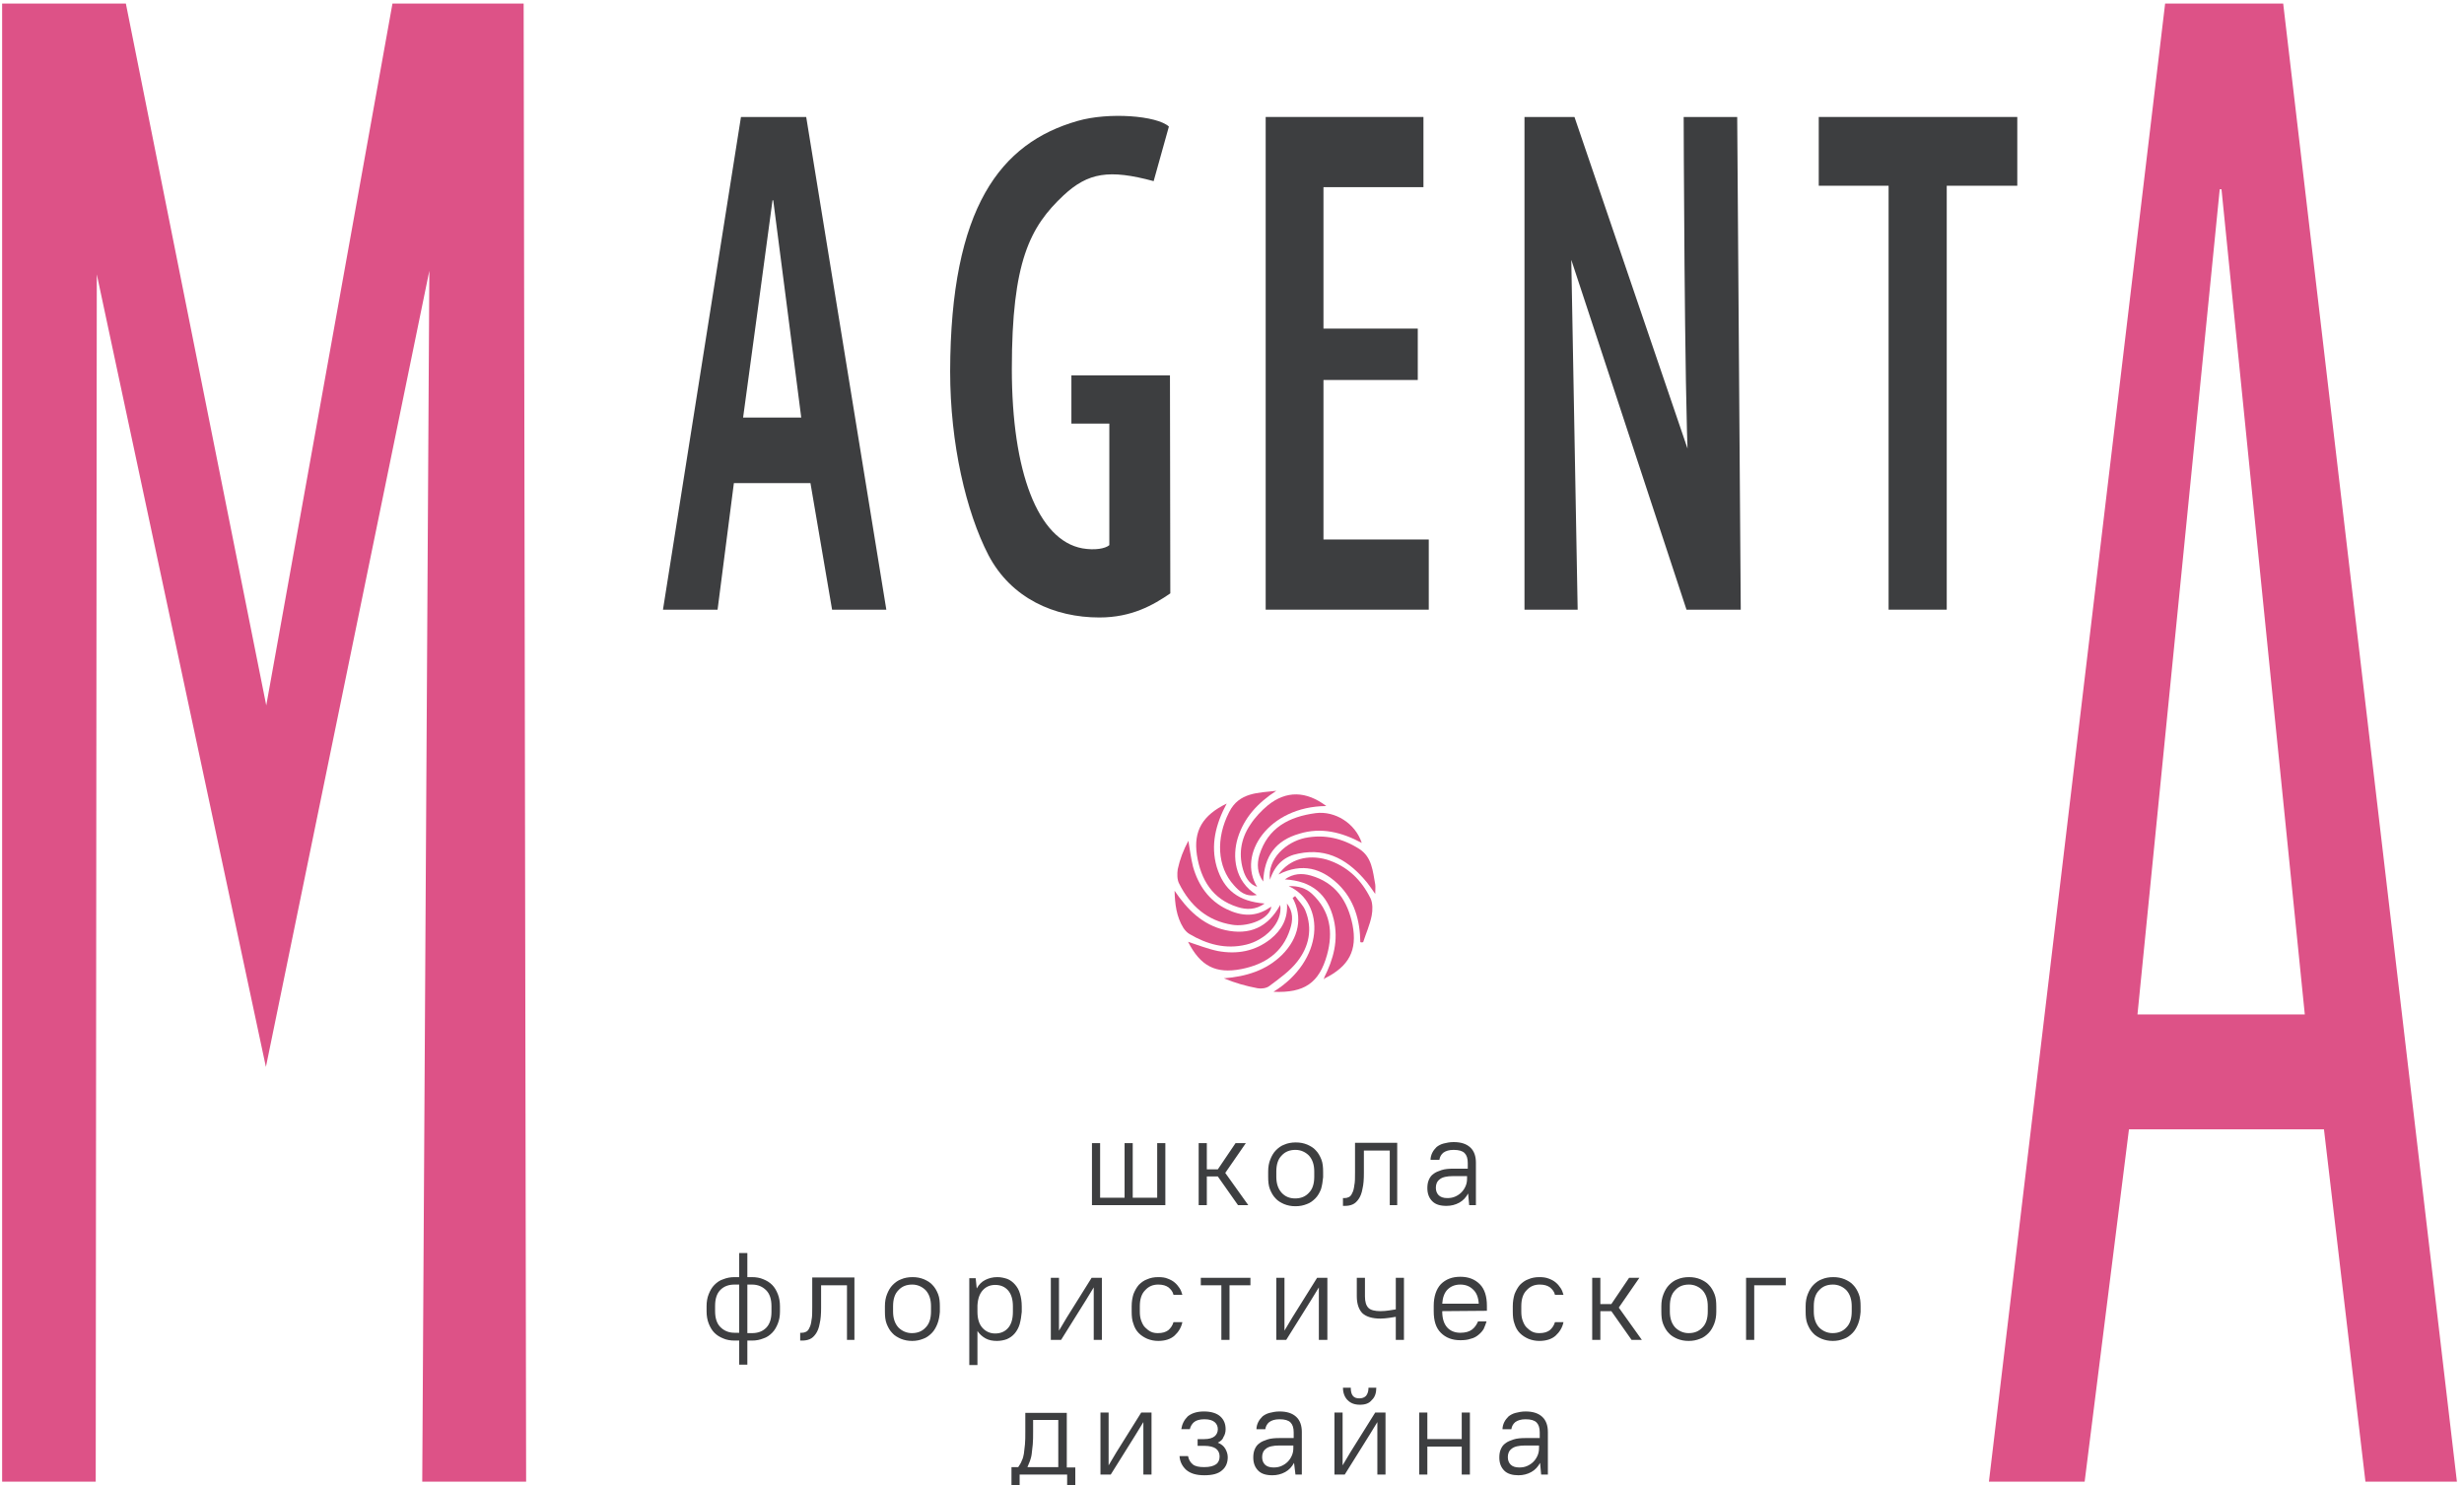 <?xml version="1.0" encoding="utf-8"?>
<!-- Generator: Adobe Illustrator 19.2.1, SVG Export Plug-In . SVG Version: 6.00 Build 0)  -->
<svg version="1.1" id="Слой_1" xmlns="http://www.w3.org/2000/svg" xmlns:xlink="http://www.w3.org/1999/xlink" x="0px" y="0px"
	 viewBox="0 0 695 419" style="enable-background:new 0 0 695 419;" xml:space="preserve">
<style type="text/css">
	.st0{clip-path:url(#SVGID_2_);}
	.st1{fill:#DD5287;}
	.st2{fill:#3D3E40;}
</style>
<g>
	<g>
		<defs>
			<path id="SVGID_1_" d="M308,340v-17.5h2.3v15.4h6.9v-15.4h2.3v15.4h6.9v-15.4h2.3V340H308L308,340z M352.1,340h-2.9l-5.7-8.1
				h-3.1v8.1h-2.3v-17.5h2.3v7.4h3.1l5-7.4h2.9l-5.8,8.4L352.1,340L352.1,340z M372.6,335.5c-0.4,1-0.9,1.9-1.6,2.6
				s-1.5,1.3-2.4,1.6c-1,0.4-2,0.6-3.2,0.6s-2.2-0.2-3.2-0.6c-0.9-0.4-1.8-0.9-2.4-1.6c-0.7-0.7-1.2-1.6-1.6-2.6s-0.5-2.2-0.5-3.5
				v-1.5c0-1.3,0.2-2.4,0.6-3.4s0.9-1.9,1.6-2.6s1.5-1.3,2.4-1.6c0.9-0.4,2-0.6,3.2-0.6s2.2,0.2,3.2,0.6c0.9,0.4,1.8,0.9,2.4,1.6
				c0.7,0.7,1.2,1.6,1.6,2.6s0.5,2.2,0.5,3.5v1.5C373.1,333.3,372.9,334.5,372.6,335.5L372.6,335.5z M370.7,330.5
				c0-1.9-0.5-3.4-1.5-4.5c-1-1-2.3-1.6-3.8-1.6c-1.6,0-2.9,0.5-3.9,1.6c-1,1-1.5,2.5-1.5,4.5v1.5c0,1.9,0.5,3.4,1.5,4.5
				s2.3,1.6,3.8,1.6c1.6,0,2.9-0.5,3.9-1.6c1-1,1.5-2.5,1.5-4.5V330.5L370.7,330.5z M392,340v-15.4h-7.3v6.3c0,1.8-0.1,3.3-0.4,4.5
				c-0.2,1.2-0.6,2.2-1.1,2.9c-0.5,0.7-1,1.2-1.7,1.5s-1.4,0.4-2.2,0.4h-0.5V338h0.5c0.4,0,0.8-0.1,1.2-0.3c0.4-0.2,0.7-0.6,0.9-1.1
				c0.3-0.5,0.5-1.3,0.6-2.2c0.2-0.9,0.2-2.1,0.2-3.6v-8.4h11.9V340H392L392,340z M414.4,340l-0.3-3.3c-0.6,1.1-1.4,2-2.5,2.6
				s-2.3,0.9-3.6,0.9c-1.8,0-3.1-0.4-4-1.3s-1.4-2.1-1.4-3.7c0-0.8,0.1-1.6,0.4-2.3s0.7-1.3,1.3-1.7c0.6-0.5,1.4-0.8,2.3-1.1
				c0.9-0.3,2.1-0.4,3.4-0.4h4v-1.6c0-1.3-0.3-2.2-0.9-2.8c-0.6-0.6-1.6-0.9-3.1-0.9c-1.3,0-2.2,0.3-2.9,0.8c-0.6,0.5-1,1.2-1.1,2
				h-2.5c0-0.7,0.2-1.4,0.5-2s0.7-1.1,1.2-1.6c0.5-0.4,1.2-0.8,2-1s1.7-0.4,2.8-0.4c2.1,0,3.6,0.5,4.7,1.5s1.6,2.5,1.6,4.3v12H414.4
				L414.4,340z M413.9,331.8h-4c-1.8,0-3.1,0.3-3.8,0.9c-0.8,0.6-1.1,1.4-1.1,2.4c0,0.9,0.3,1.6,0.8,2.1s1.3,0.8,2.4,0.8
				c0.8,0,1.5-0.1,2.2-0.4s1.3-0.7,1.8-1.2s0.9-1.1,1.2-1.8c0.3-0.7,0.4-1.4,0.4-2.1v-0.7H413.9z M219.4,373.4
				c-0.4,1-0.9,1.9-1.6,2.6c-0.7,0.7-1.5,1.3-2.5,1.6c-1,0.4-2,0.6-3.2,0.6h-1.3v6.8h-2.3v-6.8h-1.3c-1.2,0-2.3-0.2-3.2-0.6
				c-1-0.4-1.8-0.9-2.5-1.6s-1.2-1.6-1.6-2.6c-0.4-1-0.6-2.2-0.6-3.4v-1.5c0-1.3,0.2-2.4,0.6-3.4c0.4-1,0.9-1.9,1.6-2.6
				c0.7-0.7,1.5-1.3,2.5-1.6c1-0.4,2-0.6,3.2-0.6h1.3v-6.8h2.3v6.8h1.3c1.2,0,2.3,0.2,3.2,0.6c1,0.4,1.8,0.9,2.5,1.6
				s1.2,1.6,1.6,2.6c0.4,1,0.6,2.2,0.6,3.4v1.5C220,371.3,219.8,372.4,219.4,373.4L219.4,373.4z M208.5,362.4h-1.3
				c-1.7,0-3,0.5-4,1.5s-1.5,2.5-1.5,4.5v1.5c0,2,0.5,3.5,1.5,4.5s2.3,1.6,4,1.6h1.3V362.4L208.5,362.4z M217.6,368.5
				c0-2-0.5-3.5-1.5-4.5s-2.3-1.6-4-1.6h-1.3v13.7h1.3c1.7,0,3-0.5,4-1.5s1.5-2.5,1.5-4.5V368.5L217.6,368.5z M238.9,378v-15.4h-7.3
				v6.3c0,1.8-0.1,3.3-0.4,4.5c-0.2,1.2-0.6,2.2-1.1,2.9c-0.5,0.7-1,1.2-1.7,1.5s-1.4,0.4-2.2,0.4h-0.5V376h0.5
				c0.4,0,0.8-0.1,1.2-0.3c0.4-0.2,0.7-0.6,0.9-1.1c0.3-0.5,0.5-1.3,0.6-2.2c0.2-0.9,0.2-2.1,0.2-3.6v-8.4H241V378H238.9L238.9,378z
				 M264.4,373.5c-0.4,1-0.9,1.9-1.6,2.6s-1.5,1.3-2.4,1.6c-1,0.4-2,0.6-3.1,0.6c-1.2,0-2.2-0.2-3.2-0.6c-0.9-0.4-1.8-0.9-2.4-1.6
				c-0.7-0.7-1.2-1.6-1.6-2.6c-0.4-1-0.5-2.2-0.5-3.5v-1.5c0-1.3,0.2-2.4,0.6-3.4c0.4-1,0.9-1.9,1.6-2.6c0.7-0.7,1.5-1.3,2.4-1.6
				c0.9-0.4,2-0.6,3.2-0.6c1.2,0,2.2,0.2,3.2,0.6c0.9,0.4,1.8,0.9,2.4,1.6c0.7,0.7,1.2,1.6,1.6,2.6s0.5,2.2,0.5,3.5v1.5
				C265,371.3,264.8,372.5,264.4,373.5L264.4,373.5z M262.6,368.5c0-1.9-0.5-3.4-1.5-4.5c-1-1-2.3-1.6-3.8-1.6
				c-1.6,0-2.9,0.5-3.9,1.6c-1,1-1.5,2.5-1.5,4.5v1.5c0,1.9,0.5,3.4,1.5,4.5c1,1,2.3,1.6,3.8,1.6c1.6,0,2.9-0.5,3.9-1.6
				c1-1,1.5-2.5,1.5-4.5V368.5L262.6,368.5z M287.6,373.6c-0.3,1-0.8,1.9-1.4,2.6s-1.3,1.2-2.2,1.6c-0.8,0.3-1.8,0.5-2.8,0.5
				c-1.2,0-2.3-0.2-3.2-0.7c-0.9-0.5-1.7-1.2-2.3-2.1v9.6h-2.3v-24.5h1.8l0.3,2.9c0.6-1.1,1.4-1.9,2.4-2.4s2.1-0.8,3.4-0.8
				c1,0,1.9,0.2,2.8,0.5c0.8,0.3,1.6,0.9,2.2,1.6s1.1,1.5,1.4,2.6c0.3,1,0.5,2.2,0.5,3.6v1.5C288.1,371.3,287.9,372.5,287.6,373.6
				L287.6,373.6z M285.7,368.5c0-2-0.5-3.5-1.4-4.5s-2.1-1.5-3.6-1.5c-1.4,0-2.6,0.5-3.5,1.5s-1.4,2.4-1.5,4.3v1.8
				c0,2,0.5,3.5,1.4,4.5s2.1,1.6,3.6,1.6s2.7-0.5,3.6-1.5s1.4-2.5,1.4-4.6V368.5L285.7,368.5z M308.5,378v-14.8l-2.2,3.6l-7,11.2
				h-2.9v-17.5h2.3v14.9l2.2-3.7l7-11.2h2.9V378H308.5L308.5,378z M329.6,363.2c-0.7-0.5-1.6-0.8-2.9-0.8c-1.5,0-2.7,0.5-3.7,1.6
				c-1,1-1.5,2.5-1.5,4.5v1.5c0,1,0.1,1.8,0.4,2.6c0.3,0.8,0.6,1.4,1.1,1.9s1,0.9,1.6,1.2c0.6,0.3,1.3,0.4,2,0.4
				c1.3,0,2.2-0.3,2.9-0.8c0.7-0.6,1.2-1.3,1.5-2.3h2.5c-0.3,1.5-1.1,2.8-2.2,3.8s-2.7,1.5-4.6,1.5c-1.1,0-2.1-0.2-3.1-0.6
				c-0.9-0.4-1.7-0.9-2.4-1.6c-0.7-0.7-1.2-1.6-1.5-2.6c-0.4-1-0.5-2.2-0.5-3.5v-1.5c0-1.3,0.2-2.4,0.5-3.4c0.4-1,0.9-1.9,1.5-2.6
				c0.7-0.7,1.5-1.3,2.4-1.6c0.9-0.4,1.9-0.6,3.1-0.6c1,0,1.9,0.1,2.6,0.4c0.8,0.3,1.4,0.6,2,1.1s1,1,1.4,1.6s0.6,1.2,0.8,1.9H331
				C330.8,364.4,330.3,363.8,329.6,363.2L329.6,363.2z M346.8,362.6V378h-2.3v-15.4h-5.8v-2.1h14v2.1H346.8L346.8,362.6z M372,378
				v-14.8l-2.2,3.6l-7,11.2H360v-17.5h2.3v14.9l2.2-3.7l7-11.2h2.9V378H372L372,378z M393.7,378v-6.5c-0.5,0.1-1.1,0.2-1.9,0.3
				s-1.6,0.2-2.4,0.2c-2.3,0-4-0.5-5.1-1.5c-1-1-1.6-2.6-1.6-4.8v-5.2h2.3v5.2c0,1.5,0.3,2.6,1,3.3c0.6,0.6,1.8,0.9,3.4,0.9
				c0.9,0,1.7-0.1,2.4-0.2c0.7-0.1,1.4-0.2,1.9-0.3v-8.9h2.3V378H393.7L393.7,378z M406.8,369.9v0.1c0,2,0.5,3.5,1.4,4.5
				s2.2,1.5,3.7,1.5c1.4,0,2.5-0.3,3.3-0.9s1.3-1.4,1.7-2.3h2.4c-0.2,0.7-0.5,1.4-0.8,2.1c-0.4,0.7-0.9,1.2-1.5,1.7
				s-1.3,0.9-2.2,1.1c-0.8,0.3-1.8,0.4-2.9,0.4c-2.3,0-4.1-0.7-5.5-2.1s-2-3.4-2-6.1v-1.5c0-2.6,0.7-4.7,2-6.1
				c1.4-1.4,3.2-2.1,5.5-2.1s4.1,0.7,5.5,2.1s2,3.5,2,6.1v1.4L406.8,369.9L406.8,369.9z M415.5,363.8c-0.9-0.9-2.1-1.4-3.6-1.4
				s-2.7,0.5-3.6,1.4s-1.4,2.3-1.5,4h10.3C417,366.1,416.5,364.7,415.5,363.8L415.5,363.8z M437.2,363.2c-0.7-0.5-1.6-0.8-2.9-0.8
				c-1.5,0-2.7,0.5-3.7,1.6c-1,1-1.5,2.5-1.5,4.5v1.5c0,1,0.1,1.8,0.4,2.6c0.3,0.8,0.6,1.4,1.1,1.9s1,0.9,1.6,1.2
				c0.6,0.3,1.3,0.4,2,0.4c1.3,0,2.2-0.3,2.9-0.8c0.7-0.6,1.2-1.3,1.5-2.3h2.4c-0.3,1.5-1.1,2.8-2.2,3.8s-2.7,1.5-4.6,1.5
				c-1.1,0-2.1-0.2-3.1-0.6c-0.9-0.4-1.7-0.9-2.4-1.6c-0.7-0.7-1.2-1.6-1.5-2.6c-0.4-1-0.5-2.2-0.5-3.5v-1.5c0-1.3,0.2-2.4,0.5-3.4
				c0.4-1,0.9-1.9,1.5-2.6c0.7-0.7,1.5-1.3,2.4-1.6c0.9-0.4,1.9-0.6,3.1-0.6c1,0,1.8,0.1,2.6,0.4c0.8,0.3,1.4,0.6,2,1.1s1,1,1.4,1.6
				s0.6,1.2,0.8,1.9h-2.4C438.4,364.4,437.9,363.8,437.2,363.2L437.2,363.2z M463.1,378h-2.9l-5.7-8.1h-3.1v8.1h-2.3v-17.5h2.3v7.4
				h3.1l5-7.4h2.9l-5.8,8.4L463.1,378L463.1,378z M483.5,373.5c-0.4,1-0.9,1.9-1.6,2.6s-1.5,1.3-2.4,1.6c-1,0.4-2,0.6-3.2,0.6
				s-2.2-0.2-3.2-0.6c-0.9-0.4-1.8-0.9-2.4-1.6c-0.7-0.7-1.2-1.6-1.6-2.6s-0.5-2.2-0.5-3.5v-1.5c0-1.3,0.2-2.4,0.6-3.4
				s0.9-1.9,1.6-2.6s1.5-1.3,2.4-1.6c0.9-0.4,2-0.6,3.2-0.6s2.2,0.2,3.2,0.6c0.9,0.4,1.8,0.9,2.4,1.6c0.7,0.7,1.2,1.6,1.6,2.6
				s0.5,2.2,0.5,3.5v1.5C484.1,371.3,483.9,372.5,483.5,373.5L483.5,373.5z M481.7,368.5c0-1.9-0.5-3.4-1.5-4.5
				c-1-1-2.3-1.6-3.8-1.6c-1.6,0-2.9,0.5-3.9,1.6c-1,1-1.5,2.5-1.5,4.5v1.5c0,1.9,0.5,3.4,1.5,4.5c1,1,2.3,1.6,3.8,1.6
				c1.6,0,2.9-0.5,3.9-1.6c1-1,1.5-2.5,1.5-4.5V368.5L481.7,368.5z M494.8,362.6V378h-2.3v-17.5h11.2v2.1H494.8L494.8,362.6z
				 M524.1,373.5c-0.4,1-0.9,1.9-1.6,2.6c-0.7,0.7-1.5,1.3-2.4,1.6c-1,0.4-2,0.6-3.1,0.6c-1.2,0-2.2-0.2-3.2-0.6
				c-0.9-0.4-1.8-0.9-2.4-1.6c-0.7-0.7-1.2-1.6-1.6-2.6s-0.5-2.2-0.5-3.5v-1.5c0-1.3,0.2-2.4,0.6-3.4s0.9-1.9,1.6-2.6
				s1.5-1.3,2.4-1.6c0.9-0.4,2-0.6,3.2-0.6s2.2,0.2,3.2,0.6c0.9,0.4,1.8,0.9,2.4,1.6c0.7,0.7,1.2,1.6,1.6,2.6c0.4,1,0.5,2.2,0.5,3.5
				v1.5C524.7,371.3,524.5,372.5,524.1,373.5L524.1,373.5z M522.3,368.5c0-1.9-0.5-3.4-1.5-4.5c-1-1-2.3-1.6-3.8-1.6
				c-1.6,0-2.9,0.5-3.9,1.6c-1,1-1.5,2.5-1.5,4.5v1.5c0,1.9,0.5,3.4,1.5,4.5c1,1,2.3,1.6,3.8,1.6c1.6,0,2.9-0.5,3.9-1.6
				c1-1,1.5-2.5,1.5-4.5V368.5L522.3,368.5z M301,420.5V416h-13.4v4.5h-2.3v-6.6h1.9c0.4-0.6,0.8-1.2,1-1.8c0.3-0.6,0.5-1.3,0.6-2
				c0.1-0.8,0.2-1.6,0.3-2.6c0.1-1,0.1-2.2,0.1-3.7v-5.2h11.7V414h2.4v6.6L301,420.5L301,420.5z M298.5,400.6h-7.1v3.2
				c0,1.4,0,2.7-0.1,3.7s-0.2,1.9-0.3,2.7c-0.1,0.8-0.3,1.4-0.5,2s-0.5,1.1-0.7,1.7h8.7V400.6L298.5,400.6z M322.5,416v-14.8
				l-2.2,3.6l-7,11.2h-2.9v-17.5h2.3v14.9l2.2-3.7l7-11.2h2.9V416H322.5L322.5,416z M343.5,407c1,0.4,1.7,1,2.1,1.7s0.7,1.5,0.7,2.4
				c0,1.5-0.5,2.8-1.6,3.7c-1.1,1-2.8,1.4-5,1.4c-2.3,0-3.9-0.5-5.1-1.5c-1.1-1-1.8-2.3-1.9-3.9h2.4c0.2,1,0.6,1.7,1.3,2.3
				c0.7,0.6,1.8,0.8,3.3,0.8s2.6-0.3,3.3-0.8c0.7-0.5,1-1.3,1-2.2c0-0.9-0.3-1.6-1-2.2c-0.7-0.5-1.8-0.8-3.3-0.8h-1.9V406h1.9
				c1.3,0,2.3-0.3,2.9-0.8s0.9-1.2,0.9-2s-0.3-1.5-0.9-2s-1.5-0.8-2.9-0.8c-1.3,0-2.3,0.3-2.9,0.8s-1,1.2-1.2,2h-2.4
				c0.2-1.4,0.8-2.6,1.8-3.6c1.1-0.9,2.6-1.4,4.6-1.4s3.6,0.5,4.6,1.4s1.5,2.1,1.5,3.6c0,0.8-0.2,1.6-0.6,2.2
				C344.9,406.1,344.3,406.6,343.5,407L343.5,407z M365.4,416l-0.4-3.3c-0.6,1.1-1.4,2-2.5,2.6s-2.3,0.9-3.6,0.9
				c-1.8,0-3.1-0.4-4-1.3s-1.4-2.1-1.4-3.7c0-0.8,0.1-1.6,0.4-2.3c0.3-0.7,0.7-1.3,1.3-1.7c0.6-0.5,1.4-0.8,2.3-1.1
				c0.9-0.3,2.1-0.4,3.4-0.4h4v-1.6c0-1.3-0.3-2.2-0.9-2.8c-0.6-0.6-1.6-0.9-3.1-0.9c-1.3,0-2.2,0.3-2.9,0.8c-0.6,0.5-1,1.2-1.1,2
				h-2.5c0-0.7,0.2-1.4,0.5-2s0.7-1.1,1.2-1.6c0.5-0.4,1.2-0.8,2-1s1.7-0.4,2.8-0.4c2.1,0,3.6,0.5,4.7,1.5s1.6,2.5,1.6,4.3v12H365.4
				L365.4,416z M364.9,407.8h-4c-1.8,0-3.1,0.3-3.8,0.9c-0.8,0.6-1.1,1.4-1.1,2.4c0,0.9,0.3,1.6,0.8,2.1s1.3,0.8,2.4,0.8
				c0.8,0,1.5-0.1,2.2-0.4s1.3-0.7,1.8-1.2s0.9-1.1,1.2-1.8c0.3-0.7,0.4-1.4,0.4-2.1v-0.7H364.9z M388.5,416v-14.8l-2.2,3.6l-7,11.2
				h-2.9v-17.5h2.3v14.9l2.2-3.7l7-11.2h2.9V416H388.5L388.5,416z M383.6,396.3c-1.5,0-2.6-0.4-3.5-1.3c-0.8-0.8-1.3-2-1.3-3.5h2.2
				c0,1.1,0.2,1.8,0.6,2.3s1,0.7,1.8,0.7s1.4-0.2,1.9-0.7c0.4-0.5,0.7-1.2,0.7-2.3h2.2c0,1.5-0.4,2.7-1.3,3.5
				C386.2,395.9,385.1,396.3,383.6,396.3L383.6,396.3z M412.3,416v-7.9h-9.7v7.9h-2.3v-17.5h2.3v7.5h9.7v-7.5h2.3V416H412.3
				L412.3,416z M434.7,416l-0.3-3.3c-0.6,1.1-1.4,2-2.5,2.6s-2.3,0.9-3.6,0.9c-1.7,0-3.1-0.4-4-1.3s-1.4-2.1-1.4-3.7
				c0-0.8,0.1-1.6,0.4-2.3c0.3-0.7,0.7-1.3,1.3-1.7c0.6-0.5,1.4-0.8,2.3-1.1c0.9-0.3,2.1-0.4,3.4-0.4h4v-1.6c0-1.3-0.3-2.2-0.9-2.8
				c-0.6-0.6-1.6-0.9-3.1-0.9c-1.3,0-2.2,0.3-2.9,0.8c-0.6,0.5-1,1.2-1.1,2h-2.5c0-0.7,0.2-1.4,0.5-2s0.7-1.1,1.2-1.6
				c0.5-0.4,1.2-0.8,2-1s1.7-0.4,2.8-0.4c2.1,0,3.6,0.5,4.7,1.5s1.6,2.5,1.6,4.3v12H434.7L434.7,416z M434.2,407.8h-4
				c-1.8,0-3.1,0.3-3.8,0.9c-0.8,0.6-1.1,1.4-1.1,2.4c0,0.9,0.3,1.6,0.8,2.1s1.3,0.8,2.4,0.8c0.8,0,1.5-0.1,2.2-0.4s1.3-0.7,1.8-1.2
				s0.9-1.1,1.2-1.8c0.3-0.7,0.4-1.4,0.4-2.1v-0.7H434.2z"/>
		</defs>
		<use xlink:href="#SVGID_1_"  style="overflow:visible;fill:#3D3E40;"/>
		<clipPath id="SVGID_2_">
			<use xlink:href="#SVGID_1_"  style="overflow:visible;"/>
		</clipPath>
		<g class="st0">
		</g>
	</g>
</g>
<path class="st1" d="M655.5,318.6l11.7,99.4H693L644,1h-33.3L561,418h27l12.5-99.4H655.5L655.5,318.6z M602.9,286.2l23.2-232.8h0.5
	c0.4,4.5,23.5,232.8,23.5,232.8H602.9L602.9,286.2z"/>
<polygon class="st2" points="532.7,172 549.1,172 549.1,52.4 569,52.4 569,33 513,33 513,52.4 532.7,52.4 "/>
<path class="st2" d="M445,172l-1.8-98.7l32.5,98.7H491l-1-139h-15.1c0,0,0.2,78.2,1.3,98.6l-0.2-5L444.1,33H430v139H445L445,172z"/>
<polygon class="st2" points="399.9,92.7 373.3,92.7 373.3,52.8 401.5,52.8 401.5,33 357,33 357,172 403,172 403,152.2 373.3,152.2 
	373.3,107.2 399.9,107.2 "/>
<path class="st2" d="M330,105.9h-27.8v13.6h10.7v34.3c-1.2,1-4.1,1.5-7.6,0.9c-12.6-2.3-19.9-21.7-19.9-50.6
	c0-30.3,5.1-40.1,14.6-49c6.9-6.4,12.8-7.4,25.4-4l4.3-15.4c-3.4-3.1-17-4.1-25.7-1.6c-21.8,6.2-35.9,24.4-36,70.7
	c0,20.4,4.5,39.6,10.8,51.8c6.4,12.2,18.6,17.6,31.3,17.6c9.1,0,15.2-3.5,20-6.8L330,105.9L330,105.9z"/>
<path class="st2" d="M228.6,136.3l6.1,35.7H250L227.4,33H209l-22,139h15.4l4.6-35.7H228.6L228.6,136.3z M209.6,117.8
	c0,0,8.1-59.5,8.3-61.3h0.2c0.2,1.3,7.9,61.3,7.9,61.3H209.6L209.6,117.8z"/>
<polygon class="st1" points="119.1,418 148.4,418 147.7,1 110.7,1 75.1,199 35.5,1 0.6,1 0.6,418 27,418 27.3,77.4 75,301 
	121.1,76.4 "/>
<g>
	<path class="st1" d="M361.1,255.3c0.8,5.2-4.5,10-9.6,11.2c-5.8,1.4-11.1-0.1-16-3c-0.7-0.4-1.3-1.1-1.7-1.7
		c-2-3.2-2.4-6.8-2.5-10.5c3.6,5.3,7.8,9.6,14.3,11.1C352.4,263.9,357.6,261.7,361.1,255.3z"/>
	<path class="st1" d="M358.2,248.2c-0.8-6,4.7-10.7,9.9-11.8c5.5-1.1,10.6,0.1,15.3,3.1c3.6,2.3,3.8,6.3,4.5,10c0.1,0.7,0,1.5,0,2.7
		c-0.9-1.3-1.6-2.3-2.3-3.2c-5-6.1-11-9.9-19.3-8.2C362.5,241.5,359.7,243.7,358.2,248.2z"/>
	<path class="st1" d="M374.1,227.4c-16.3,0.1-25.2,13.7-19.5,22.8c-1.9-0.6-3-2.2-3.7-4c-1.7-4.8-1-9.5,1.8-13.6
		c1.3-2,3.1-3.9,4.9-5.4C362.8,223,368.4,223.1,374.1,227.4z"/>
	<path class="st1" d="M356.7,254.9c-2.5,1.8-5.1,1.8-7.6,1c-7.1-2.2-10.4-7.7-11.5-14.7c-1-6.8,1.6-11.2,8.4-14.5
		c-3.1,5.8-4.6,11.7-2.8,17.9C345.2,251.1,349.3,254.3,356.7,254.9z"/>
	<path class="st1" d="M358.5,256.3c-1.2,3.6-7.4,5.2-10.9,4.6c-7.1-1.1-11.9-5.4-15-11.6c-0.6-1.1-0.6-2.8-0.4-4.1
		c0.6-2.8,1.6-5.4,3-8c0.4,2.4,0.7,4.9,1.3,7.3c1.5,5.3,4.5,9.6,9.5,12c4.1,2,8.2,2.3,12.2-0.5C358.3,256.1,358.4,256.2,358.5,256.3
		z"/>
	<path class="st1" d="M354.5,252.5c-3.2,0.6-4.9-1-6.5-2.8c-4.7-5.2-5.1-13.2-1.3-20.6c2.8-5.6,8.2-5.4,13.3-6
		c-5.1,3.3-9.1,7.5-10.9,13.4C347.6,241.5,348.1,248.6,354.5,252.5z"/>
	<path class="st1" d="M359.2,279.8c14.3-8.8,14.8-25,4.3-29.8c2.8-0.1,4.9,0.6,6.6,2.2c5.1,4.8,6,10.7,4.2,17.2
		C372.1,277.3,367.9,280.2,359.2,279.8z"/>
	<path class="st1" d="M373.5,275.8c2.6-5.2,4.1-10.5,2.7-16.4c-1.7-7.1-6.2-10.9-13.8-11.3c2.4-1.7,4.8-1.8,7.3-1.1
		c7,2,10.4,7.1,11.8,13.9c1.4,7.2-1,11.7-7.8,15.1C373.7,276,373.6,275.9,373.5,275.8z"/>
	<path class="st1" d="M383.7,265.8c-0.1-6.2-1.7-11.9-6.2-16.3c-4.7-4.5-10.1-6.2-16.9-2.8c3.2-4.4,8.3-5.7,13.6-4.2
		c5.8,1.8,9.8,5.7,12.4,11c0.6,1.3,0.6,3.3,0.3,4.8c-0.5,2.6-1.6,5-2.4,7.5C384.2,265.9,384,265.9,383.7,265.8z"/>
	<path class="st1" d="M363,254.9c1.8,2.3,1.7,4.8,0.9,7.2c-2.1,6.7-7.2,10-13.8,11.3c-7.3,1.4-11.5-0.9-15-7.7
		c2.8,0.9,5.5,2,8.4,2.6c5.4,1,10.5,0.1,14.9-3.4C361.6,262.3,363.3,259.1,363,254.9z"/>
	<path class="st1" d="M356.3,248.7c-1.7-2.4-1.8-4.9-1.1-7.4c2.4-7.8,8.4-10.9,15.9-11.9c5.5-0.7,11.2,2.9,13,8.4
		c-5.6-3-11.4-4.5-17.6-2.6C359.9,237.1,356.6,241.4,356.3,248.7z"/>
	<path class="st1" d="M365.3,252.8c1,1.4,2.3,2.6,2.9,4.1c2.1,5.2,1,10.2-2.3,14.4c-2.1,2.7-5.1,4.8-7.9,6.9
		c-0.8,0.6-2.2,0.8-3.3,0.6c-3.2-0.6-6.4-1.5-9.5-2.8c6.3-0.5,11.9-2.2,16.4-6.6c4.8-4.8,5.9-10.7,3-16.1
		C364.8,253.2,365.1,253,365.3,252.8z"/>
	<path class="st1" d="M358.2,256c0.1-0.1,0.3-0.1,0.4-0.2c0,0.2-0.1,0.3-0.1,0.5C358.4,256.2,358.3,256.1,358.2,256z"/>
	<path class="st1" d="M373.7,276c-0.1,0.1-0.2,0.2-0.3,0.3c0-0.1,0.1-0.3,0.1-0.5C373.6,275.9,373.7,276,373.7,276z"/>
</g>
</svg>
